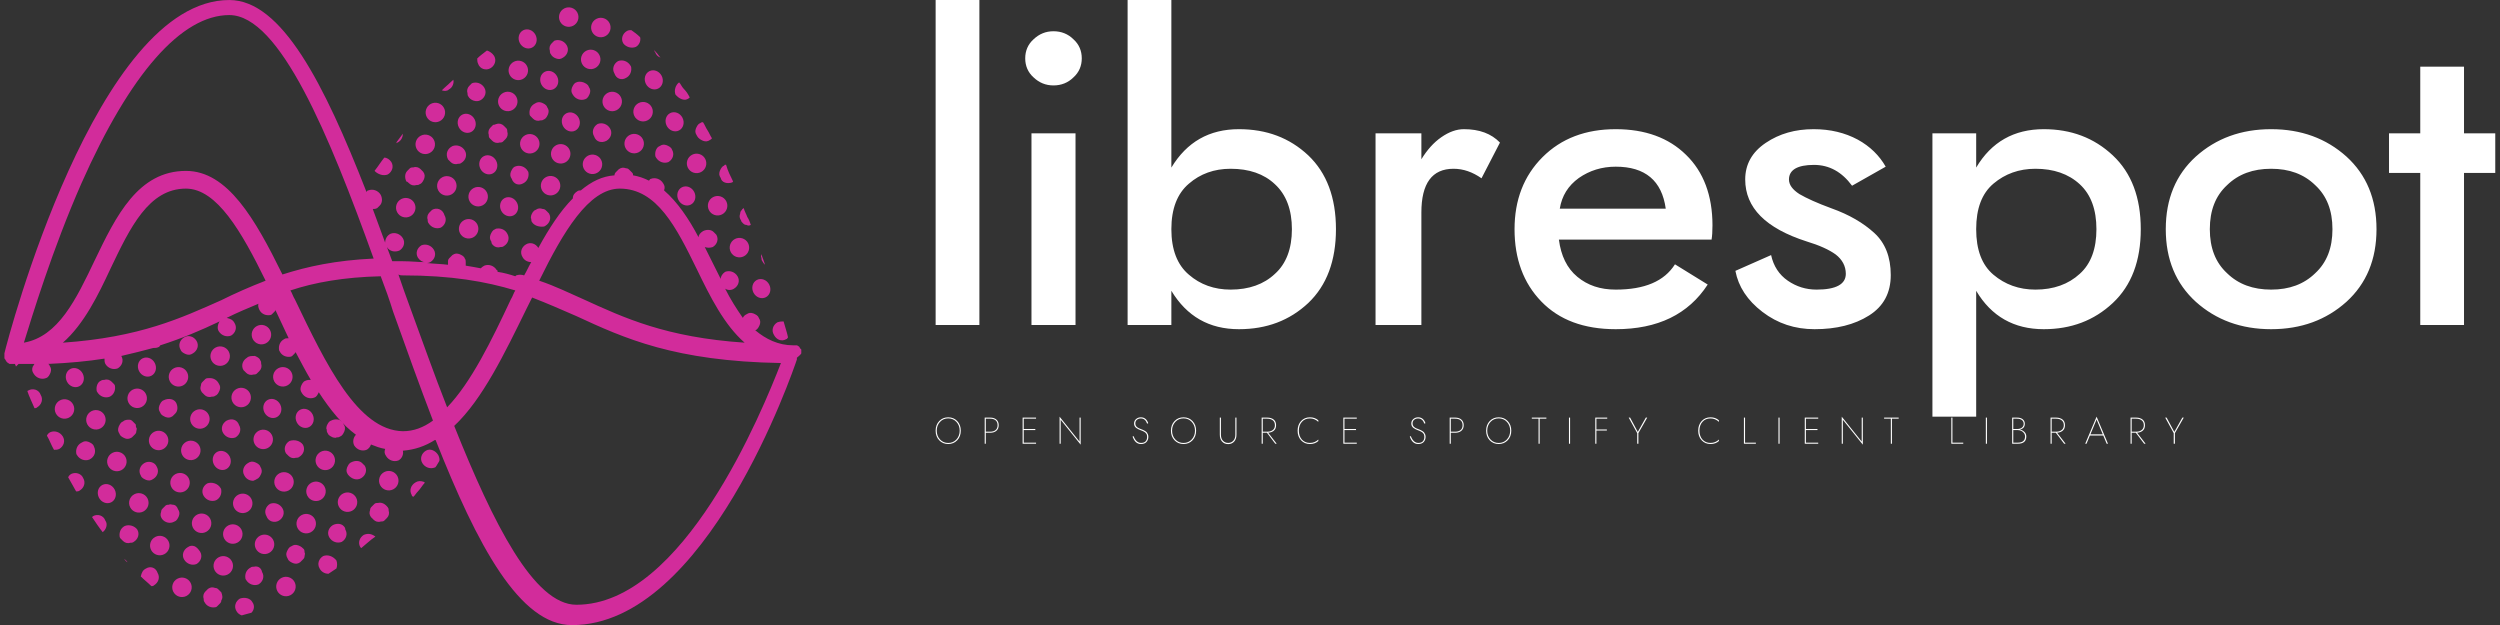 <svg data-v-423bf9ae="" xmlns="http://www.w3.org/2000/svg" viewBox="0 0 360 90" class="iconLeftSlogan"><rect x="0" y="0" width="360" height="90" fill="#333333" stroke="none"/><!----><!----><!----><g data-v-423bf9ae="" id="90c510b4-1cfd-4f89-b43f-a14d2b4e9824" fill="#FFFFFF" transform="matrix(4.286,0,0,4.286,130.831,-7.2)"><path d="M0.91 1.68L0.91 12.60L2.38 12.60L2.38 1.68ZM3.92 3.64C3.92 3.89 4.01 4.11 4.20 4.28C4.39 4.46 4.61 4.55 4.87 4.55C5.13 4.55 5.36 4.46 5.54 4.28C5.73 4.11 5.82 3.89 5.82 3.64C5.82 3.39 5.73 3.17 5.54 3.00C5.36 2.82 5.13 2.73 4.87 2.73C4.61 2.73 4.39 2.82 4.20 3.00C4.01 3.17 3.92 3.39 3.92 3.64ZM4.13 6.16L4.13 12.60L5.61 12.60L5.61 6.16ZM14.36 9.38C14.36 8.32 14.05 7.49 13.43 6.90C12.80 6.31 12.03 6.02 11.10 6.02C10.10 6.02 9.35 6.45 8.83 7.31L8.83 1.68L7.36 1.68L7.36 12.60L8.83 12.60L8.83 11.45C9.35 12.31 10.10 12.74 11.10 12.74C12.03 12.74 12.80 12.45 13.43 11.86C14.05 11.27 14.36 10.44 14.36 9.38ZM12.88 9.38C12.88 10.03 12.69 10.54 12.31 10.88C11.94 11.23 11.44 11.41 10.82 11.41C10.27 11.41 9.80 11.24 9.42 10.91C9.03 10.58 8.83 10.07 8.83 9.38C8.83 8.69 9.03 8.18 9.42 7.85C9.80 7.52 10.27 7.35 10.82 7.35C11.44 7.35 11.94 7.52 12.31 7.87C12.69 8.22 12.88 8.73 12.88 9.38ZM19.25 7.67L19.87 6.47C19.58 6.17 19.18 6.02 18.66 6.02C18.41 6.02 18.16 6.11 17.90 6.29C17.64 6.47 17.42 6.72 17.23 7.03L17.23 6.16L15.69 6.16L15.69 12.60L17.23 12.60L17.23 8.82C17.23 7.84 17.59 7.35 18.31 7.35C18.64 7.35 18.95 7.46 19.25 7.67ZM25.44 8.69L21.88 8.69C21.95 8.26 22.16 7.92 22.52 7.66C22.88 7.41 23.29 7.28 23.76 7.28C24.75 7.28 25.31 7.75 25.44 8.69ZM21.85 9.73L26.98 9.73C27.00 9.61 27.01 9.45 27.01 9.25C27.01 8.25 26.71 7.45 26.12 6.88C25.54 6.31 24.75 6.02 23.76 6.02C22.75 6.02 21.93 6.33 21.30 6.96C20.67 7.59 20.36 8.40 20.36 9.38C20.36 10.38 20.66 11.19 21.26 11.81C21.86 12.43 22.69 12.74 23.76 12.74C25.17 12.74 26.20 12.24 26.85 11.24L25.75 10.56C25.39 11.13 24.73 11.41 23.76 11.41C23.24 11.41 22.82 11.27 22.47 10.98C22.12 10.69 21.92 10.27 21.85 9.73ZM28.98 10.25L27.78 10.78C27.88 11.31 28.18 11.77 28.69 12.16C29.20 12.55 29.78 12.74 30.44 12.74C31.17 12.74 31.78 12.59 32.27 12.28C32.76 11.97 33.00 11.52 33.00 10.92C33.00 10.31 32.81 9.84 32.45 9.51C32.08 9.17 31.60 8.89 31.01 8.68C30.52 8.50 30.17 8.34 29.93 8.20C29.70 8.05 29.58 7.89 29.58 7.71C29.58 7.39 29.86 7.22 30.42 7.22C30.94 7.22 31.36 7.46 31.70 7.92L32.83 7.28C32.62 6.91 32.31 6.60 31.89 6.37C31.46 6.14 30.97 6.02 30.41 6.02C29.79 6.02 29.26 6.17 28.80 6.48C28.34 6.79 28.11 7.20 28.11 7.71C28.11 8.66 28.80 9.35 30.17 9.79C30.60 9.92 30.93 10.07 31.15 10.23C31.37 10.40 31.49 10.62 31.49 10.88C31.49 11.23 31.16 11.41 30.51 11.41C30.15 11.41 29.83 11.31 29.54 11.11C29.25 10.91 29.06 10.62 28.98 10.25ZM41.40 9.38C41.40 8.32 41.09 7.49 40.46 6.90C39.83 6.31 39.06 6.02 38.14 6.02C37.14 6.02 36.38 6.45 35.87 7.31L35.87 6.16L34.40 6.16L34.40 15.68L35.87 15.68L35.87 11.45C36.38 12.31 37.14 12.74 38.14 12.74C39.06 12.74 39.83 12.45 40.46 11.86C41.09 11.27 41.40 10.44 41.40 9.38ZM39.91 9.38C39.91 10.03 39.73 10.54 39.35 10.88C38.97 11.23 38.47 11.41 37.86 11.41C37.31 11.41 36.84 11.24 36.45 10.91C36.06 10.58 35.87 10.07 35.87 9.38C35.87 8.69 36.06 8.18 36.45 7.85C36.84 7.52 37.31 7.35 37.86 7.35C38.47 7.35 38.97 7.52 39.35 7.87C39.73 8.22 39.91 8.73 39.91 9.38ZM42.24 9.38C42.24 10.40 42.58 11.21 43.25 11.82C43.93 12.43 44.77 12.74 45.78 12.74C46.79 12.74 47.63 12.43 48.31 11.82C48.98 11.21 49.32 10.40 49.32 9.38C49.32 8.36 48.98 7.55 48.31 6.94C47.63 6.33 46.79 6.02 45.78 6.02C44.77 6.02 43.93 6.33 43.25 6.94C42.58 7.55 42.24 8.36 42.24 9.38ZM43.72 9.38C43.72 8.75 43.91 8.26 44.30 7.90C44.68 7.53 45.17 7.35 45.78 7.35C46.39 7.35 46.88 7.53 47.26 7.90C47.65 8.26 47.84 8.75 47.84 9.38C47.84 10.01 47.65 10.50 47.26 10.86C46.88 11.23 46.39 11.41 45.78 11.41C45.17 11.41 44.68 11.23 44.30 10.86C43.91 10.50 43.72 10.01 43.72 9.38ZM50.79 3.92L50.79 6.16L49.74 6.16L49.74 7.49L50.79 7.49L50.79 12.60L52.26 12.60L52.26 7.49L53.31 7.49L53.31 6.16L52.26 6.16L52.26 3.92Z"></path></g><!----><g data-v-423bf9ae="" id="2488d9bc-7d4c-4b65-9aba-6b69ebfc2984" transform="matrix(1.275,0,0,1.275,-5.739,-17.847)" stroke="none" fill="#D22C9B"><path d="M95 53.9v-.4c0-.1-.1-.1-.1-.1 0-.1-.1-.1-.1-.2l-.1-.1c-.1 0-.1-.1-.2-.1h-.4c-1.7 0-3.1-.7-4.3-1.7.3-.1.4-.4.5-.6.1-.3.1-.5-.1-.8-.1-.3-.4-.4-.6-.5-.3-.1-.5-.1-.8.1-.2.1-.3.2-.4.4-.7-1-1.4-2.1-2-3.3.3.2.7.2 1 0 .5-.3.7-.9.4-1.4-.3-.5-.9-.7-1.4-.5-.3.2-.5.5-.5.8l-.9-1.8-.9-1.8c.3.1.6.1.9 0 .5-.3.7-.9.4-1.4l-.3-.3c-.3-.3-.8-.3-1.2-.1-.3.2-.5.4-.5.7-1.1-2.1-2.4-4-3.9-5.3.1-.3.1-.5-.1-.8-.3-.5-.9-.7-1.4-.5-.1 0-.1.1-.2.2-.6-.3-1.2-.5-1.8-.6 0-.1 0-.2-.1-.3l-.3-.3c-.1-.1-.2-.2-.4-.2-.3-.1-.5-.1-.8.1l-.3.3c-.1.1-.2.2-.2.4-1.4.1-2.6.7-3.8 1.7-.1 0-.3 0-.4.1-.3.2-.5.4-.5.8-1.4 1.4-2.7 3.4-3.9 5.6-.3-.5-.9-.7-1.4-.4-.5.3-.7.9-.4 1.4.2.4.6.6 1 .6-.3.5-.5 1-.8 1.5-.3-.1-.6-.1-.9 0l-.1.1c-.6-.2-1.3-.4-2-.5 0-.1 0-.2-.1-.2-.3-.5-.9-.7-1.4-.5-.2.1-.3.2-.4.3-.5-.1-1.1-.2-1.7-.3v-.4c0-.1 0-.3-.1-.4-.1-.3-.4-.4-.6-.5-.3-.1-.5-.1-.8.1l-.3.3c-.1.1-.2.2-.2.4v.4c-.8-.1-1.5-.1-2.4-.2.1 0 .2 0 .4-.1.5-.3.7-.9.4-1.4-.3-.5-.9-.7-1.4-.5-.5.3-.7.9-.4 1.4.2.3.5.5.8.5-.8 0-1.6-.1-2.5-.1h-1.2c-.2-.5-.4-1.1-.6-1.6.3.5.9.6 1.4.4.5-.3.7-.9.4-1.4-.3-.5-.9-.7-1.4-.5-.4.2-.6.6-.6 1-.5-1.3-.9-2.5-1.4-3.8.2 0 .3 0 .5-.1l.3-.3c.3-.3.3-.8.1-1.2-.3-.5-.9-.7-1.4-.5-.1 0-.2.1-.2.2C41.1 23.4 36.3 14 30.4 14c-15 0-25 38.2-25.4 39.9v.5c0 .1 0 .1.1.2 0 .1.1.1.1.2l.1.1.1.1c.1 0 .1.1.2.1h.6c0 .1.1.2.1.3l.3-.3h1.8c-.1.1-.1.2-.2.3-.1.3-.1.5.1.8.3.5.9.7 1.4.5.3-.1.4-.4.5-.6.1-.3.1-.5-.1-.8 0-.1-.1-.2-.2-.2 2.4-.1 4.5-.3 6.4-.6 0 .2 0 .4.1.6.3.5.9.7 1.4.5.5-.3.7-.9.4-1.4 1.3-.3 2.5-.6 3.6-.9.2 0 .4 0 .6-.1.1 0 .1-.1.2-.2 2.5-.8 4.6-1.7 6.7-2.7-.2.3-.3.8-.1 1.1.3.5.9.7 1.4.5.5-.3.7-.9.4-1.4-.2-.4-.5-.5-.9-.6 1.2-.6 2.4-1.1 3.6-1.6-.1.2 0 .5.1.7.2.4.6.6 1 .6.1 0 .3 0 .4-.1l.3-.3c.1-.1.1-.1.1-.2.5 1.1 1 2.1 1.5 3.2-.2 0-.4 0-.5.1-.4.2-.6.6-.6 1 0 .1 0 .3.1.4.2.4.6.6 1 .6.1 0 .3 0 .4-.1l.3-.3s0-.1.1-.1c.6 1.1 1.1 2.1 1.7 3.1-.2 0-.4 0-.6.1-.3.1-.4.4-.5.6-.1.3-.1.5.1.8.3.5.9.7 1.4.5.3-.1.4-.4.5-.6 1.3 2 2.7 3.7 4.2 4.8-.3.3-.4.8-.2 1.2.3.5.9.7 1.4.5.2-.1.4-.3.5-.6.5.2 1 .4 1.6.5-.1.3-.1.5.1.8.3.5.9.7 1.4.5.4-.2.6-.7.5-1.1 1.3-.1 2.5-.5 3.6-1.2h.1c4.7 11.9 9.5 20.9 15.4 20.9 15.2 0 25-28.8 25.4-30v-.2c.5-.4.5-.5.5-.5zM74.5 35.3c4.2 0 6.4 4.4 8.7 9.1 1.5 3.1 3.1 6.3 5.4 8.3-8.9-.6-13.6-2.8-18.2-4.9-1.6-.7-3.2-1.5-5-2.1 2.7-5.5 5.6-10.4 9.1-10.4zM50 45.1c5.5 0 9.4.7 12.7 1.7-.2.3-.3.7-.5 1C60 52.5 57.7 57.2 55 60c-1.5-3.8-2.9-7.8-4.3-11.6-.4-1.1-.8-2.2-1.2-3.4.2.1.3.1.5.1zM13.7 34.7c5.5-12.4 11.3-19 16.7-19 5.7 0 11.3 13.6 16.3 27.5-4.3.2-7.5.9-10.3 1.8-3.1-6.3-6.2-11.7-10.9-11.7-5.4 0-7.9 5.1-10.3 10.1-2.1 4.4-4.1 8.6-8 9.3.9-2.9 3.2-10.5 6.5-18zm-2.1 18c2.4-2.1 4-5.4 5.4-8.4 2.2-4.6 4.3-9 8.5-9 3.5 0 6.3 4.9 9 10.4-1.8.7-3.4 1.4-5 2.2-4.5 2-9.2 4.2-17.9 4.8zm26.2-4.9c-.2-.3-.3-.7-.5-1 2.7-.9 6-1.5 10.2-1.6.5 1.3 1 2.7 1.4 4 1.5 4.2 3 8.4 4.5 12.3-1.1.8-2.2 1.2-3.4 1.2-5.1-.1-8.7-7.6-12.2-14.9zm31.8 34.5c-4.8 0-9.4-9.2-13.8-20.2 3.2-3 5.7-8.2 8.2-13.3l.6-1.2c1.8.7 3.4 1.4 5 2.1 5.4 2.5 11.1 5.1 23.1 5.3-2.1 5.4-11 27.3-23.1 27.3z"></path><ellipse cx="72.3" cy="17.1" transform="rotate(62.8 72.325 17.153)" rx="1.1" ry="1.1"></ellipse><ellipse cx="71.2" cy="20.7" transform="rotate(62.8 71.203 20.717)" rx="1.1" ry="1.1"></ellipse><path d="M76.3 19.3c.4-.2.6-.7.5-1.1-.3-.3-.7-.6-1-.8-.2 0-.3 0-.5.1-.5.3-.7.9-.4 1.4.3.4.9.6 1.4.4z"></path><ellipse cx="68.7" cy="16" transform="rotate(62.8 68.776 15.992)" rx="1.1" ry="1.1"></ellipse><path d="M78.5 31.4c0 .1 0 .3.1.4.3.5.9.7 1.4.5.5-.3.7-.9.4-1.4-.1-.3-.4-.4-.6-.5-.3-.1-.5-.1-.8.1-.3.1-.5.5-.5.9zm3-6.2c.3.1.5.1.8-.1l.1-.1c-.2-.4-.4-.7-.7-1-.2-.2-.3-.5-.5-.7-.4.3-.6.9-.4 1.4.2.2.4.4.7.5z"></path><ellipse cx="77.2" cy="26.6" transform="scale(-1) rotate(-27.2 -109.944 318.96)" rx="1.1" ry="1.1"></ellipse><ellipse cx="76" cy="30.2" transform="scale(-1) rotate(62.8 49.427 -124.62)" rx="1.1" ry="1.1"></ellipse><ellipse cx="80.7" cy="27.8" transform="rotate(62.8 80.735 27.768)" rx="1.1" ry="1"></ellipse><ellipse cx="73.6" cy="25.4" transform="scale(-1) rotate(-27.2 -105.137 304.288)" rx="1.1" ry="1.1"></ellipse><ellipse cx="78.3" cy="23" transform="rotate(62.8 78.306 23.042)" rx="1.1" ry="1"></ellipse><path d="M73 29.9c.5-.3.7-.9.4-1.4-.3-.5-.9-.7-1.4-.5-.5.3-.7.9-.4 1.4.2.6.8.8 1.4.5zm6.1-9.4c-.2-.2-.3-.4-.5-.6-.1-.1-.2-.2-.2-.3 0 .1 0 .2.1.3.1.3.3.5.6.6zm-3.9 2.3c.4-.2.6-.6.6-1 0-.1 0-.3-.1-.4-.3-.5-.9-.7-1.4-.5-.5.3-.7.9-.4 1.4.2.6.8.8 1.3.5zm12 11.8l.1-.1c-.3-.6-.6-1.2-.8-1.9-.1 0-.2 0-.2.1-.3.1-.4.4-.5.6-.1.3-.1.5.1.8.1.5.7.7 1.3.5z"></path><ellipse cx="82" cy="36" transform="scale(-1) rotate(62.8 59.075 -134.416)" rx="1.1" ry="1"></ellipse><ellipse cx="85.6" cy="37.2" transform="scale(-1) rotate(-27.2 -153.807 353.707)" rx="1.1" ry="1.1"></ellipse><ellipse cx="83.1" cy="32.5" transform="scale(-1) rotate(-27.2 -134.277 343.67)" rx="1.1" ry="1.1"></ellipse><path d="M83.9 29.9c.3.1.5.1.8-.1.1-.1.2-.1.2-.2-.2-.3-.3-.6-.5-.9-.2-.3-.3-.6-.5-.9-.1 0-.2 0-.3.1-.3.1-.4.4-.5.6-.1.3-.1.5.1.8.2.4.5.5.7.6zm7 14c-.1-.4-.3-.8-.4-1.2 0 .1-.1.3 0 .4 0 .1 0 .3.1.4.1.2.2.3.3.4z"></path><ellipse cx="90.4" cy="46.6" transform="rotate(62.8 90.45 46.669)" rx="1.1" ry="1"></ellipse><ellipse cx="88" cy="41.9" transform="scale(-1) rotate(-27.2 -173.336 363.743)" rx="1.1" ry="1.1"></ellipse><path d="M88.4 39.2c.1.1.2.2.4.2.2.1.3.1.5 0-.1-.3-.2-.6-.4-.9-.1-.3-.3-.6-.4-1-.1.1-.2.1-.2.2-.1.1-.2.2-.2.4-.1.3-.1.5.1.8 0 .1.1.2.2.3zm4.9 13.1c.1 0 .1-.1.2-.2-.1-.5-.3-1.1-.5-1.8-.2 0-.4 0-.7.1-.5.3-.7.9-.4 1.4.3.6.9.8 1.4.5zm-23.7-29c-.3.1-.4.4-.5.6-.1.3-.1.5.1.8.3.5.9.7 1.4.5.3-.1.4-.4.5-.6.1-.3.1-.5-.1-.8-.1-.3-.4-.4-.6-.5-.3-.1-.6-.1-.8 0zm-5.3 3.4c0 .1 0 .3.1.4l.3.3c.2.2.5.3.8.2.1 0 .3 0 .4-.1.3-.1.4-.4.5-.6.1-.3.1-.5-.1-.8-.1-.3-.4-.4-.6-.5-.3-.1-.5-.1-.8.1-.4.2-.6.6-.6 1zm3-6.1c.3.1.5.1.8-.1.5-.3.7-.9.4-1.4-.3-.5-.9-.7-1.4-.5l-.3.3c-.2.2-.3.5-.2.8 0 .1 0 .3.1.4.1.2.3.4.6.5z"></path><ellipse cx="63" cy="21.9" transform="rotate(62.8 62.98 21.957)" rx="1.1" ry="1.1"></ellipse><ellipse cx="61.8" cy="25.5" transform="rotate(62.8 61.86 25.52)" rx="1.1" ry="1.1"></ellipse><ellipse cx="66.5" cy="23.1" transform="rotate(62.8 66.53 23.119)" rx="1.1" ry="1"></ellipse><path d="M59.9 21.7c.5-.3.7-.9.4-1.4-.2-.3-.5-.5-.8-.6-.4.3-.8.6-1.1.9 0 .2 0 .4.1.6.2.6.9.8 1.4.5z"></path><ellipse cx="64.1" cy="18.4" transform="rotate(62.8 64.102 18.393)" rx="1.1" ry="1"></ellipse><ellipse cx="67.8" cy="31.4" transform="rotate(62.8 67.839 31.408)" rx="1.1" ry="1.1"></ellipse><ellipse cx="66.7" cy="35" transform="rotate(62.8 66.717 34.971)" rx="1.1" ry="1.1"></ellipse><ellipse cx="71.4" cy="32.6" transform="scale(-1) rotate(62.8 53.363 -116.963)" rx="1.1" ry="1.1"></ellipse><ellipse cx="64.3" cy="30.2" transform="rotate(62.8 64.289 30.247)" rx="1.1" ry="1.1"></ellipse><ellipse cx="68.9" cy="27.8" transform="rotate(62.8 68.96 27.844)" rx="1.1" ry="1"></ellipse><path d="M65.7 39.6c.1 0 .3 0 .4-.1.5-.3.7-.9.4-1.4l-.3-.3c-.1-.1-.2-.2-.4-.2-.3-.1-.5-.1-.8.1-.3.1-.4.4-.5.6 0 .1-.1.3 0 .4 0 .1 0 .3.1.4.2.3.6.5 1.1.5zm-2.1-4.9c.4-.2.6-.6.6-1 0-.1 0-.3-.1-.4-.3-.5-.9-.7-1.4-.5-.3.1-.4.4-.5.6-.1.3-.1.5.1.8.2.6.8.8 1.3.5zm-3.4-6.6l-.3.3c-.2.2-.3.5-.2.8 0 .1 0 .3.1.4l.3.3c.2.2.5.3.8.2.1 0 .3 0 .4-.1l.3-.3c.2-.2.3-.5.2-.8 0-.1 0-.3-.1-.4l-.3-.3c-.2-.2-.5-.3-.8-.2-.1 0-.2.1-.4.1zM55.1 32l.3.3c.2.2.5.3.8.2.1 0 .3 0 .4-.1.5-.3.7-.9.4-1.4-.3-.5-.9-.7-1.4-.5-.6.3-.8.9-.5 1.5zm3.7-6.7c.5-.3.7-.9.4-1.4-.3-.5-.9-.7-1.4-.5l-.3.3c-.2.2-.3.5-.2.8 0 .1 0 .3.1.4.2.4.9.7 1.4.4z"></path><ellipse cx="53.6" cy="26.7" transform="rotate(62.8 53.635 26.76)" rx="1.1" ry="1.1"></ellipse><ellipse cx="52.5" cy="30.3" transform="rotate(62.8 52.515 30.324)" rx="1.1" ry="1.1"></ellipse><ellipse cx="57.2" cy="27.9" transform="rotate(62.8 57.186 27.922)" rx="1.1" ry="1"></ellipse><path d="M55.2 24.1c.4-.2.6-.7.5-1.1-.4.4-.9.8-1.3 1.2.3.1.6.1.8-.1zm5 17.6c.2.2.5.3.8.2.1 0 .3 0 .4-.1.5-.3.7-.9.4-1.4-.2-.4-.6-.6-1-.6-.1 0-.3 0-.4.1-.3.1-.4.4-.5.6-.1.3-.1.5.1.8 0 .2.1.3.2.4z"></path><ellipse cx="58.5" cy="36.2" transform="rotate(62.8 58.493 36.21)" rx="1.1" ry="1.1"></ellipse><ellipse cx="57.3" cy="39.8" transform="scale(-1) rotate(62.8 65.168 -93.997)" rx="1.1" ry="1.1"></ellipse><ellipse cx="62" cy="37.4" transform="rotate(62.8 62.044 37.373)" rx="1.1" ry="1"></ellipse><ellipse cx="54.9" cy="35" transform="rotate(62.8 54.943 35.05)" rx="1.1" ry="1.1"></ellipse><ellipse cx="59.6" cy="32.6" transform="rotate(62.8 59.615 32.647)" rx="1.1" ry="1"></ellipse><path d="M49.4 30.1c.4-.2.6-.6.6-1-.2.3-.4.5-.6.8-.1.1-.1.2-.2.3 0 0 .1-.1.2-.1zm-1.1 3.6c.5-.3.7-.9.4-1.4-.2-.3-.5-.5-.8-.5-.4.5-.7 1-1.1 1.5.4.4 1 .6 1.5.4zm5 4l-.3.3c-.2.2-.3.5-.2.8 0 .1 0 .3.1.4.3.5.9.7 1.4.5.5-.3.7-.9.4-1.4-.2-.7-.9-.9-1.4-.6z"></path><ellipse cx="50.2" cy="37.4" transform="scale(-1) rotate(-27.2 -154.766 207.74)" rx="1.1" ry="1.1"></ellipse><path d="M50.7 34.7c.2.2.5.3.8.2.1 0 .3 0 .4-.1.3-.1.4-.4.5-.6.1-.3.1-.5-.1-.8l-.3-.3c-.2-.2-.5-.3-.8-.2-.1 0-.3 0-.4.1l-.3.3c-.3.3-.3.8-.1 1.2.1 0 .2.1.3.2zm.7 33.8c-.5.3-.7.9-.4 1.4 0 .1.1.2.2.2.2-.2.3-.4.5-.6.3-.3.5-.7.8-1-.1 0-.1-.1-.2-.1-.3-.1-.6-.1-.9.1z"></path><ellipse cx="48.4" cy="68.3" transform="scale(-1) rotate(62.8 111.877 -79.293)" rx="1.1" ry="1.1"></ellipse><path d="M52.6 64.9c-.5.3-.7.9-.4 1.4.3.5.9.7 1.4.5.1 0 .1-.1.2-.2.1-.2.2-.3.3-.5.1-.2 0-.5-.1-.7-.3-.5-.9-.8-1.4-.5zm-5.4 5.9c-.1 0-.3 0-.4.1l-.3.3c-.1.1-.2.2-.2.4-.1.3-.1.5.1.8l.3.3c.2.2.5.3.8.2.1 0 .3 0 .4-.1l.3-.3c.2-.2.3-.5.2-.8 0-.1 0-.3-.1-.4-.3-.4-.7-.6-1.1-.5zM32.4 54.4c-.5.3-.7.9-.4 1.4l.3.3c.2.2.5.3.8.2.1 0 .3 0 .4-.1l.3-.3c.2-.2.3-.5.2-.8 0-.1 0-.3-.1-.4-.1-.3-.4-.4-.6-.5-.4 0-.7 0-.9.2z"></path><ellipse cx="29.3" cy="54.2" transform="scale(-1) rotate(62.8 88.777 -48.065)" rx="1.1" ry="1.1"></ellipse><ellipse cx="34" cy="51.8" transform="scale(-1) rotate(62.8 84.842 -55.72)" rx="1.1" ry="1.1"></ellipse><ellipse cx="35.3" cy="60" transform="scale(-1) rotate(62.8 98.423 -57.862)" rx="1.1" ry="1"></ellipse><ellipse cx="34.2" cy="63.6" transform="rotate(62.8 34.195 63.636)" rx="1.1" ry="1.1"></ellipse><ellipse cx="38.9" cy="61.2" transform="rotate(62.8 38.867 61.236)" rx="1.1" ry="1"></ellipse><ellipse cx="31.8" cy="58.9" transform="scale(-1) rotate(62.8 96.519 -52.045)" rx="1.1" ry="1.1"></ellipse><ellipse cx="36.4" cy="56.5" transform="scale(-1) rotate(62.8 92.584 -59.698)" rx="1.1" ry="1.1"></ellipse><path d="M43.3 73.4c-.3-.3-.8-.3-1.2-.1-.5.3-.7.9-.4 1.4.3.5.9.7 1.4.5.5-.3.7-.9.4-1.4 0-.2-.1-.3-.2-.4zm2-5.4c.5-.3.7-.9.4-1.4l-.3-.3c-.3-.3-.8-.3-1.2-.1-.3.1-.4.4-.5.6-.1.3-.1.5.1.8.4.5 1 .7 1.5.4z"></path><ellipse cx="40.2" cy="69.5" transform="rotate(-27.2 40.168 69.514)" rx="1.1" ry="1.1"></ellipse><ellipse cx="39" cy="73.1" transform="scale(-1) rotate(62.8 119.746 -63.982)" rx="1.1" ry="1.1"></ellipse><ellipse cx="43.7" cy="70.7" transform="scale(-1) rotate(62.8 115.812 -71.64)" rx="1.1" ry="1.1"></ellipse><ellipse cx="36.6" cy="68.3" transform="scale(-1) rotate(62.8 112.004 -60.004)" rx="1.1" ry="1.1"></ellipse><ellipse cx="41.3" cy="65.9" transform="scale(-1) rotate(62.8 108.07 -67.658)" rx="1.1" ry="1.1"></ellipse><path d="M38.2 75.6c-.3-.1-.5-.1-.8.1-.3.1-.4.4-.5.6s-.1.5.1.8c.1.3.4.4.6.5.3.1.5.1.8-.1l.3-.3c.1-.1.2-.2.2-.4 0-.1.1-.3 0-.4 0-.1 0-.3-.1-.4-.1-.1-.3-.3-.6-.4zm4.9-14c-.3-.3-.8-.3-1.2-.1-.3.1-.4.4-.5.6 0 .1-.1.3 0 .4 0 .1 0 .3.1.4.1.3.4.4.6.5.1 0 .3.1.4 0 .1 0 .3 0 .4-.1.3-.1.4-.4.5-.6.1-.3.1-.5-.1-.8 0-.1-.1-.3-.2-.3zm-5.9 2.2c-.5.3-.7.9-.4 1.4l.3.3c.2.2.5.3.8.2.1 0 .3 0 .4-.1.5-.3.7-.9.4-1.4-.3-.4-.9-.6-1.5-.4zm3.8 13c-.5.3-.7.9-.4 1.4.2.4.6.6 1 .6l.9-.6c.1-.3.1-.6 0-.9-.4-.5-1-.7-1.5-.5zm4.6-2.4c-.5.3-.7.9-.4 1.4l.1.1c.5-.4 1-.9 1.6-1.3-.4-.3-.8-.4-1.3-.2zM27.7 56.8l-.3.3c-.1.1-.2.2-.2.4-.1.3-.1.5.1.8l.3.3c.2.2.5.3.8.2.1 0 .3 0 .4-.1.3-.1.4-.4.5-.6.1-.3.1-.5-.1-.8-.2-.4-.6-.6-1-.6-.2 0-.4 0-.5.1zM23 59.2c-.3.1-.4.4-.5.6-.1.3-.1.5.1.8.1.3.4.4.6.5.3.1.5.1.8-.1l.3-.3c.3-.3.3-.8.1-1.2-.2-.4-.8-.6-1.4-.3zm2.3-7.1c-.5.3-.7.9-.4 1.4.1.3.4.4.6.5.3.1.5.1.8-.1.5-.3.7-.9.4-1.4-.3-.5-.9-.7-1.4-.4z"></path><ellipse cx="21.1" cy="55.4" transform="scale(-1) rotate(62.8 90.808 -34.592)" rx="1.1" ry="1"></ellipse><ellipse cx="20" cy="59" transform="scale(-1) rotate(62.8 96.646 -32.753)" rx="1.1" ry="1.1"></ellipse><ellipse cx="24.7" cy="56.6" transform="scale(-1) rotate(62.8 92.712 -40.41)" rx="1.1" ry="1.1"></ellipse><path d="M30.1 61.5c-.5.3-.7.9-.4 1.4s.9.7 1.4.5c.5-.3.7-.9.4-1.4-.2-.6-.8-.8-1.4-.5z"></path><ellipse cx="26" cy="64.8" transform="rotate(62.8 25.971 64.876)" rx="1.1" ry="1.1"></ellipse><ellipse cx="24.8" cy="68.4" transform="scale(-1) rotate(62.8 112.131 -40.715)" rx="1.1" ry="1.1"></ellipse><ellipse cx="29.5" cy="66" transform="rotate(62.8 29.522 66.04)" rx="1.1" ry="1"></ellipse><ellipse cx="22.4" cy="63.7" transform="scale(-1) rotate(62.8 104.388 -36.733)" rx="1.1" ry="1.1"></ellipse><ellipse cx="27.1" cy="61.3" transform="scale(-1) rotate(62.8 100.454 -44.39)" rx="1.1" ry="1.1"></ellipse><path d="M20.8 66.3c-.5.3-.7.9-.4 1.4.1.3.4.4.6.5.3.1.5.1.8-.1.5-.3.7-.9.4-1.4-.2-.5-.9-.7-1.4-.4zM33.2 78c-.1 0-.3 0-.4.1-.4.2-.6.6-.6 1 0 .1 0 .3.1.4.3.5.9.7 1.4.5.5-.3.7-.9.4-1.4-.1-.5-.5-.7-.9-.6zm2.8-5.2c.5-.3.7-.9.4-1.4-.3-.5-.9-.7-1.4-.5-.5.3-.7.9-.4 1.4.2.6.9.8 1.4.5z"></path><ellipse cx="30.8" cy="74.3" transform="rotate(-27.2 30.826 74.32)" rx="1.1" ry="1.1"></ellipse><ellipse cx="29.7" cy="77.9" transform="scale(-1) rotate(62.8 127.616 -48.673)" rx="1.1" ry="1.1"></ellipse><ellipse cx="34.4" cy="75.5" transform="scale(-1) rotate(62.8 123.68 -56.326)" rx="1.1" ry="1.1"></ellipse><ellipse cx="27.3" cy="73.1" transform="rotate(-27.2 27.277 73.16)" rx="1.1" ry="1.1"></ellipse><ellipse cx="31.9" cy="70.7" transform="scale(-1) rotate(62.8 115.938 -52.347)" rx="1.1" ry="1.1"></ellipse><path d="M29.5 80.9l-.3-.3c-.1-.1-.2-.2-.4-.2-.3-.1-.5-.1-.8.1l-.3.3c-.2.2-.3.5-.2.8 0 .1 0 .3.1.4.2.4.6.6 1 .6.1 0 .3 0 .4-.1l.3-.3c.1-.1.2-.2.2-.4.2-.3.1-.6 0-.9zm-3-5.2c-.3-.1-.5-.1-.8.1-.5.3-.7.9-.4 1.4s.9.7 1.4.5c.5-.3.7-.9.4-1.4-.2-.3-.4-.5-.6-.6zm7-7.6c.3-.1.4-.4.5-.6s.1-.5-.1-.8c-.1-.3-.4-.4-.6-.5-.3-.1-.5-.1-.8.1-.5.3-.7.9-.4 1.4.2.4.6.6 1 .6.2-.1.3-.1.4-.2zm-5.6.5c-.5.3-.7.9-.4 1.4.3.5.9.7 1.4.5.4-.2.6-.6.6-1 0-.1 0-.3-.1-.4-.3-.5-1-.7-1.5-.5zm3.7 13c-.5.3-.7.9-.4 1.4.1.2.3.4.6.5.4-.1.7-.2 1.1-.3.3-.3.4-.8.1-1.2-.2-.4-.8-.6-1.4-.4z"></path><ellipse cx="36.8" cy="80.2" transform="scale(-1) rotate(62.8 131.424 -60.306)" rx="1.1" ry="1.1"></ellipse><path d="M18.4 61.6c-.3.1-.4.4-.5.6-.1.3-.1.5.1.8.1.3.4.4.6.5s.5.1.8-.1l.3-.3c.1-.1.2-.2.2-.4 0-.1.1-.3 0-.4s0-.3-.1-.4l-.3-.3c-.1-.1-.2-.2-.4-.2s-.5 0-.7.2zm-3-3.7c0 .1 0 .3.1.4.3.5.9.7 1.4.5.4-.2.6-.6.6-1 0-.1 0-.3-.1-.4l-.3-.3c-.2-.2-.5-.3-.8-.2-.1 0-.3 0-.4.1-.3.1-.5.5-.5.9z"></path><ellipse cx="11.8" cy="60.2" transform="rotate(-27.2 11.767 60.222)" rx="1.1" ry="1.1"></ellipse><path d="M10.2 62.8c-.2.1-.3.2-.4.4.3.5.5 1.1.8 1.6.2 0 .4 0 .6-.1.5-.3.7-.9.4-1.4-.3-.5-.9-.7-1.4-.5z"></path><ellipse cx="15.3" cy="61.4" transform="scale(-1) rotate(62.8 100.581 -25.099)" rx="1.1" ry="1.1"></ellipse><path d="M7.7 58.1c-.1 0-.1.1-.1.1.2.6.5 1.2.8 1.9.1 0 .2 0 .3-.1.5-.3.7-.9.4-1.4-.2-.6-.9-.8-1.4-.5z"></path><ellipse cx="12.9" cy="56.6" transform="rotate(62.8 12.89 56.665)" rx="1.1" ry="1"></ellipse><path d="M18.6 73.4c-.4.2-.6.6-.6 1 0 .1 0 .3.1.4l.3.3c.2.2.5.3.8.2.1 0 .3 0 .4-.1.5-.3.7-.9.4-1.4-.3-.4-.9-.6-1.4-.4z"></path><ellipse cx="16.6" cy="69.6" transform="scale(-1) rotate(62.8 114.162 -27.24)" rx="1.1" ry="1"></ellipse><path d="M15 72.3l-.1.1c.4.6.8 1.2 1.2 1.7.4-.3.6-.9.3-1.3-.2-.6-.9-.8-1.4-.5z"></path><ellipse cx="20.2" cy="70.8" transform="rotate(-27.2 20.173 70.833)" rx="1.1" ry="1.1"></ellipse><path d="M12.6 67.5c-.2.1-.3.2-.4.4.3.5.6 1.1.9 1.6.1 0 .3 0 .4-.1.5-.3.7-.9.4-1.4-.2-.5-.8-.7-1.3-.5z"></path><ellipse cx="17.7" cy="66.1" transform="rotate(-27.2 17.745 66.108)" rx="1.1" ry="1.1"></ellipse><path d="M15.1 64.4c-.1-.3-.4-.4-.6-.5-.3-.1-.5-.1-.8.1-.4.2-.6.6-.6 1 0 .1 0 .3.1.4.3.5.9.7 1.4.5.6-.3.8-.9.5-1.5zM21 78.2c-.4.2-.5.5-.6.9.4.4.8.7 1.2 1.1.1 0 .2 0 .3-.1.5-.3.7-.9.4-1.4-.2-.6-.8-.8-1.3-.5z"></path><ellipse cx="25" cy="80.3" transform="scale(-1) rotate(62.8 131.55 -41.015)" rx="1.1" ry="1.1"></ellipse><path d="M18.5 77.1c.1.1.2.3.4.4-.1-.2-.3-.3-.4-.4z"></path><ellipse cx="22.6" cy="75.5" transform="scale(-1) rotate(62.8 123.809 -37.038)" rx="1.1" ry="1.1"></ellipse><path d="M24.2 72.9c.3-.1.4-.4.5-.6.1-.3.1-.5-.1-.8-.1-.3-.3-.5-.6-.5-.1 0-.3-.1-.4 0-.1 0-.3 0-.4.1l-.3.3c-.1.1-.2.2-.2.4-.1.3-.1.5.1.8.3.4.9.6 1.4.3z"></path></g><!----><g data-v-423bf9ae="" id="114066d9-3053-4b56-a9bd-3aca014bf7c7" fill="#FFFFFF" transform="matrix(0.384,0,0,0.384,134.462,59.06)"><path d="M1.12 7.70C1.12 6.38 1.53 5.29 2.34 4.41C3.15 3.53 4.18 3.09 5.42 3.09C6.66 3.09 7.69 3.53 8.50 4.41C9.31 5.29 9.72 6.38 9.72 7.70C9.72 9.02 9.31 10.11 8.50 10.99C7.69 11.87 6.66 12.31 5.42 12.31C4.18 12.31 3.15 11.87 2.34 10.99C1.53 10.11 1.12 9.02 1.12 7.70ZM0.70 7.70C0.70 9.16 1.15 10.36 2.04 11.30C2.93 12.24 4.06 12.71 5.42 12.71C6.78 12.71 7.91 12.24 8.80 11.30C9.69 10.36 10.14 9.16 10.14 7.70C10.14 6.24 9.69 5.04 8.80 4.10C7.91 3.16 6.78 2.69 5.42 2.69C4.06 2.69 2.93 3.16 2.04 4.10C1.15 5.04 0.70 6.24 0.70 7.70ZM19.10 2.80L19.10 12.60L19.52 12.60L19.52 8.48L21.20 8.48C22.16 8.48 22.92 8.23 23.50 7.73C24.07 7.22 24.36 6.53 24.36 5.64C24.36 4.76 24.07 4.06 23.50 3.56C22.92 3.05 22.16 2.80 21.20 2.80ZM19.52 3.21L21.20 3.21C22.05 3.21 22.72 3.41 23.20 3.83C23.69 4.24 23.93 4.85 23.93 5.64C23.93 6.44 23.69 7.04 23.20 7.45C22.72 7.87 22.05 8.08 21.20 8.08L19.52 8.08ZM33.74 7.48L38.08 7.48L38.08 7.08L33.74 7.08L33.74 3.21L38.36 3.21L38.36 2.80L33.32 2.80L33.32 12.60L38.36 12.60L38.36 12.19L33.74 12.19ZM54.67 2.80L54.67 11.79L47.18 2.45L47.18 12.60L47.60 12.60L47.60 3.61L55.09 12.95L55.09 2.80ZM74.93 9.74L74.55 9.90C75.18 11.77 76.23 12.71 77.70 12.71C78.61 12.71 79.31 12.45 79.77 11.93C80.24 11.41 80.47 10.77 80.47 10.01C80.47 9.66 80.41 9.35 80.30 9.06C80.18 8.78 80.05 8.55 79.91 8.37C79.76 8.19 79.56 8.02 79.30 7.86C79.03 7.70 78.82 7.58 78.66 7.50C78.50 7.43 78.27 7.34 77.99 7.22C77.96 7.21 77.84 7.16 77.64 7.08C77.45 7.01 77.33 6.96 77.28 6.94C77.23 6.91 77.13 6.87 76.96 6.80C76.79 6.73 76.68 6.67 76.63 6.64C76.58 6.60 76.49 6.54 76.36 6.45C76.23 6.37 76.14 6.30 76.09 6.24C76.04 6.18 75.98 6.10 75.89 6.00C75.81 5.90 75.75 5.80 75.72 5.70C75.69 5.61 75.66 5.50 75.63 5.38C75.60 5.25 75.59 5.12 75.59 4.98C75.59 4.41 75.78 3.95 76.18 3.62C76.58 3.29 77.07 3.12 77.66 3.12C78.79 3.12 79.57 3.77 80.01 5.07L80.42 4.90C80.21 4.23 79.87 3.69 79.41 3.29C78.94 2.89 78.36 2.69 77.67 2.69C76.98 2.69 76.38 2.90 75.87 3.33C75.36 3.76 75.11 4.33 75.11 5.04C75.11 5.39 75.18 5.71 75.33 5.99C75.47 6.27 75.69 6.51 75.97 6.71C76.26 6.91 76.51 7.07 76.74 7.17C76.97 7.28 77.27 7.41 77.63 7.55C77.91 7.65 78.10 7.72 78.20 7.77C78.31 7.82 78.48 7.90 78.72 8.02C78.96 8.13 79.14 8.24 79.25 8.34C79.35 8.45 79.48 8.58 79.63 8.75C79.77 8.92 79.87 9.11 79.93 9.32C79.98 9.54 80.01 9.78 80.01 10.05C80.01 10.72 79.82 11.27 79.44 11.68C79.07 12.09 78.50 12.29 77.74 12.29C76.51 12.29 75.57 11.44 74.93 9.74ZM89.36 7.70C89.36 6.38 89.77 5.29 90.58 4.41C91.39 3.53 92.42 3.09 93.66 3.09C94.90 3.09 95.93 3.53 96.74 4.41C97.55 5.29 97.96 6.38 97.96 7.70C97.96 9.02 97.55 10.11 96.74 10.99C95.93 11.87 94.90 12.31 93.66 12.31C92.42 12.31 91.39 11.87 90.58 10.99C89.77 10.11 89.36 9.02 89.36 7.70ZM88.94 7.70C88.94 9.16 89.39 10.36 90.28 11.30C91.17 12.24 92.30 12.71 93.66 12.71C95.02 12.71 96.15 12.24 97.04 11.30C97.93 10.36 98.38 9.16 98.38 7.70C98.38 6.24 97.93 5.04 97.04 4.10C96.15 3.16 95.02 2.69 93.66 2.69C92.30 2.69 91.17 3.16 90.28 4.10C89.39 5.04 88.94 6.24 88.94 7.70ZM107.27 2.80L107.27 9.24C107.27 10.29 107.55 11.13 108.12 11.77C108.69 12.42 109.45 12.74 110.39 12.74C111.33 12.74 112.09 12.42 112.66 11.77C113.23 11.13 113.51 10.29 113.51 9.24L113.51 2.80L113.09 2.80L113.09 9.24C113.09 10.17 112.84 10.92 112.33 11.47C111.82 12.02 111.17 12.29 110.39 12.29C109.61 12.29 108.96 12.02 108.45 11.47C107.94 10.92 107.69 10.17 107.69 9.24L107.69 2.80ZM123.38 2.80ZM122.96 2.80L122.96 12.60L123.38 12.60L123.38 8.48L124.94 8.48L128.06 12.60L128.60 12.60L125.41 8.47C126.31 8.41 127.02 8.15 127.56 7.67C128.10 7.20 128.37 6.52 128.37 5.64C128.37 4.71 128.06 4.00 127.46 3.52C126.85 3.04 126.05 2.80 125.06 2.80ZM123.38 3.21L125.06 3.21C125.93 3.21 126.63 3.41 127.15 3.83C127.67 4.24 127.93 4.85 127.93 5.64C127.93 6.44 127.67 7.04 127.15 7.45C126.63 7.87 125.93 8.08 125.06 8.08L123.38 8.08ZM136.91 7.70C136.91 6.33 137.29 5.22 138.05 4.38C138.81 3.53 139.81 3.11 141.06 3.11C142.26 3.11 143.31 3.54 144.21 4.41L144.21 3.81C143.36 3.06 142.31 2.69 141.06 2.69C139.71 2.69 138.60 3.16 137.74 4.09C136.88 5.03 136.44 6.23 136.44 7.70C136.44 9.17 136.88 10.37 137.74 11.30C138.60 12.24 139.71 12.71 141.06 12.71C142.31 12.71 143.36 12.34 144.21 11.59L144.21 11.03C143.35 11.87 142.30 12.29 141.06 12.29C139.81 12.29 138.81 11.87 138.05 11.03C137.29 10.18 136.91 9.07 136.91 7.70ZM154.01 7.48L158.35 7.48L158.35 7.08L154.01 7.08L154.01 3.21L158.63 3.21L158.63 2.80L153.59 2.80L153.59 12.60L158.63 12.60L158.63 12.19L154.01 12.19ZM178.89 9.74L178.51 9.90C179.14 11.77 180.19 12.71 181.66 12.71C182.58 12.71 183.27 12.45 183.74 11.93C184.20 11.41 184.44 10.77 184.44 10.01C184.44 9.66 184.38 9.35 184.26 9.06C184.14 8.78 184.01 8.55 183.87 8.37C183.72 8.19 183.52 8.02 183.26 7.86C183.00 7.70 182.79 7.58 182.62 7.50C182.46 7.43 182.24 7.34 181.96 7.22C181.92 7.21 181.80 7.16 181.61 7.08C181.41 7.01 181.29 6.96 181.24 6.94C181.20 6.91 181.09 6.87 180.92 6.80C180.75 6.73 180.64 6.67 180.59 6.64C180.54 6.60 180.45 6.54 180.32 6.45C180.19 6.37 180.10 6.30 180.05 6.24C180.01 6.18 179.94 6.10 179.86 6.00C179.77 5.90 179.72 5.80 179.68 5.70C179.65 5.61 179.62 5.50 179.59 5.38C179.56 5.25 179.55 5.12 179.55 4.98C179.55 4.41 179.75 3.95 180.14 3.62C180.54 3.29 181.03 3.12 181.62 3.12C182.75 3.12 183.54 3.77 183.97 5.07L184.38 4.90C184.17 4.23 183.84 3.69 183.37 3.29C182.91 2.89 182.33 2.69 181.64 2.69C180.95 2.69 180.35 2.90 179.84 3.33C179.33 3.76 179.07 4.33 179.07 5.04C179.07 5.39 179.15 5.71 179.29 5.99C179.44 6.27 179.65 6.51 179.93 6.71C180.22 6.91 180.48 7.07 180.70 7.17C180.93 7.28 181.23 7.41 181.59 7.55C181.87 7.65 182.07 7.72 182.17 7.77C182.27 7.82 182.44 7.90 182.69 8.02C182.93 8.13 183.10 8.24 183.21 8.34C183.32 8.45 183.44 8.58 183.59 8.75C183.73 8.92 183.83 9.11 183.89 9.32C183.95 9.54 183.97 9.78 183.97 10.05C183.97 10.72 183.78 11.27 183.41 11.68C183.03 12.09 182.46 12.29 181.71 12.29C180.47 12.29 179.54 11.44 178.89 9.74ZM193.47 2.80L193.47 12.60L193.89 12.60L193.89 8.48L195.57 8.48C196.53 8.48 197.29 8.23 197.87 7.73C198.44 7.22 198.73 6.53 198.73 5.64C198.73 4.76 198.44 4.06 197.87 3.56C197.29 3.05 196.53 2.80 195.57 2.80ZM193.89 3.21L195.57 3.21C196.42 3.21 197.09 3.41 197.57 3.83C198.06 4.24 198.30 4.85 198.30 5.64C198.30 6.44 198.06 7.04 197.57 7.45C197.09 7.87 196.42 8.08 195.57 8.08L193.89 8.08ZM207.55 7.70C207.55 6.38 207.96 5.29 208.77 4.41C209.58 3.53 210.61 3.09 211.85 3.09C213.09 3.09 214.12 3.53 214.93 4.41C215.74 5.29 216.15 6.38 216.15 7.70C216.15 9.02 215.74 10.11 214.93 10.99C214.12 11.87 213.09 12.31 211.85 12.31C210.61 12.31 209.58 11.87 208.77 10.99C207.96 10.11 207.55 9.02 207.55 7.70ZM207.13 7.70C207.13 9.16 207.58 10.36 208.47 11.30C209.36 12.24 210.49 12.71 211.85 12.71C213.21 12.71 214.34 12.24 215.23 11.30C216.12 10.36 216.57 9.16 216.57 7.70C216.57 6.24 216.12 5.04 215.23 4.10C214.34 3.16 213.21 2.69 211.85 2.69C210.49 2.69 209.36 3.16 208.47 4.10C207.58 5.04 207.13 6.24 207.13 7.70ZM224.27 3.21L226.79 3.21L226.79 12.60L227.21 12.60L227.21 3.21L229.73 3.21L229.73 2.80L224.27 2.80ZM238.20 2.80L238.20 12.60L238.62 12.60L238.62 2.80ZM248.49 7.64L252.41 7.64L252.41 7.24L248.49 7.24L248.49 3.21L252.55 3.21L252.55 2.80L248.07 2.80L248.07 12.60L248.49 12.60ZM267.02 2.80L264.01 8.16L261.13 2.80L260.60 2.80L263.79 8.62L263.79 12.60L264.24 12.60L264.24 8.61L267.55 2.80ZM287.13 7.70C287.13 6.33 287.51 5.22 288.27 4.38C289.03 3.53 290.03 3.11 291.28 3.11C292.48 3.11 293.53 3.54 294.43 4.41L294.43 3.81C293.58 3.06 292.53 2.69 291.28 2.69C289.93 2.69 288.82 3.16 287.96 4.09C287.10 5.03 286.66 6.23 286.66 7.70C286.66 9.17 287.10 10.37 287.96 11.30C288.82 12.24 289.93 12.71 291.28 12.71C292.53 12.71 293.58 12.34 294.43 11.59L294.43 11.03C293.57 11.87 292.52 12.29 291.28 12.29C290.03 12.29 289.03 11.87 288.27 11.03C287.51 10.18 287.13 9.07 287.13 7.70ZM303.81 2.80L303.81 12.60L308.29 12.60L308.29 12.19L304.23 12.19L304.23 2.80ZM316.76 2.80L316.76 12.60L317.18 12.60L317.18 2.80ZM327.05 7.48L331.39 7.48L331.39 7.08L327.05 7.08L327.05 3.21L331.67 3.21L331.67 2.80L326.63 2.80L326.63 12.60L331.67 12.60L331.67 12.19L327.05 12.19ZM347.98 2.80L347.98 11.79L340.49 2.45L340.49 12.60L340.91 12.60L340.91 3.61L348.40 12.95L348.40 2.80ZM356.38 3.21L358.90 3.21L358.90 12.60L359.32 12.60L359.32 3.21L361.84 3.21L361.84 2.80L356.38 2.80ZM381.58 2.80L381.58 12.60L386.06 12.60L386.06 12.19L382.00 12.19L382.00 2.80ZM394.53 2.80L394.53 12.60L394.95 12.60L394.95 2.80ZM404.40 2.80L404.40 12.60L406.50 12.60C408.63 12.60 409.70 11.69 409.70 9.87C409.70 9.19 409.46 8.62 408.99 8.17C408.52 7.72 407.95 7.41 407.29 7.25C408.52 7.02 409.14 6.30 409.14 5.11C409.14 4.40 408.88 3.84 408.37 3.42C407.86 3.01 407.15 2.80 406.22 2.80ZM404.82 7.08L404.82 3.21L406.22 3.21C407.00 3.21 407.61 3.37 408.05 3.71C408.49 4.05 408.72 4.51 408.72 5.11C408.72 5.60 408.58 5.99 408.31 6.31C408.04 6.62 407.73 6.83 407.38 6.93C407.03 7.03 406.64 7.08 406.22 7.08ZM404.82 7.48L406.50 7.48C406.91 7.48 407.31 7.56 407.71 7.72C408.11 7.88 408.46 8.16 408.77 8.54C409.08 8.92 409.23 9.37 409.23 9.87C409.23 11.42 408.32 12.19 406.50 12.19L404.82 12.19ZM419.22 2.80ZM418.80 2.80L418.80 12.60L419.22 12.60L419.22 8.48L420.77 8.48L423.89 12.60L424.44 12.60L421.25 8.47C422.14 8.41 422.86 8.15 423.39 7.67C423.93 7.20 424.20 6.52 424.20 5.64C424.20 4.71 423.90 4.00 423.29 3.52C422.68 3.04 421.89 2.80 420.90 2.80ZM419.22 3.21L420.90 3.21C421.76 3.21 422.46 3.41 422.98 3.83C423.50 4.24 423.77 4.85 423.77 5.64C423.77 6.44 423.50 7.04 422.98 7.45C422.46 7.87 421.76 8.08 420.90 8.08L419.22 8.08ZM436.06 2.45L431.79 12.60L432.28 12.60L433.55 9.52L438.56 9.52L439.84 12.60L440.33 12.60ZM436.06 3.50L438.37 9.07L433.75 9.07ZM449.22 2.80ZM448.80 2.80L448.80 12.60L449.22 12.60L449.22 8.48L450.77 8.48L453.89 12.60L454.44 12.60L451.25 8.47C452.14 8.41 452.86 8.15 453.40 7.67C453.93 7.20 454.20 6.52 454.20 5.64C454.20 4.71 453.90 4.00 453.29 3.52C452.69 3.04 451.89 2.80 450.90 2.80ZM449.22 3.21L450.90 3.21C451.77 3.21 452.46 3.41 452.98 3.83C453.51 4.24 453.77 4.85 453.77 5.64C453.77 6.44 453.51 7.04 452.98 7.45C452.46 7.87 451.77 8.08 450.90 8.08L449.22 8.08ZM468.22 2.80L465.21 8.16L462.32 2.80L461.79 2.80L464.98 8.62L464.98 12.60L465.43 12.60L465.43 8.61L468.75 2.80Z"></path></g></svg>